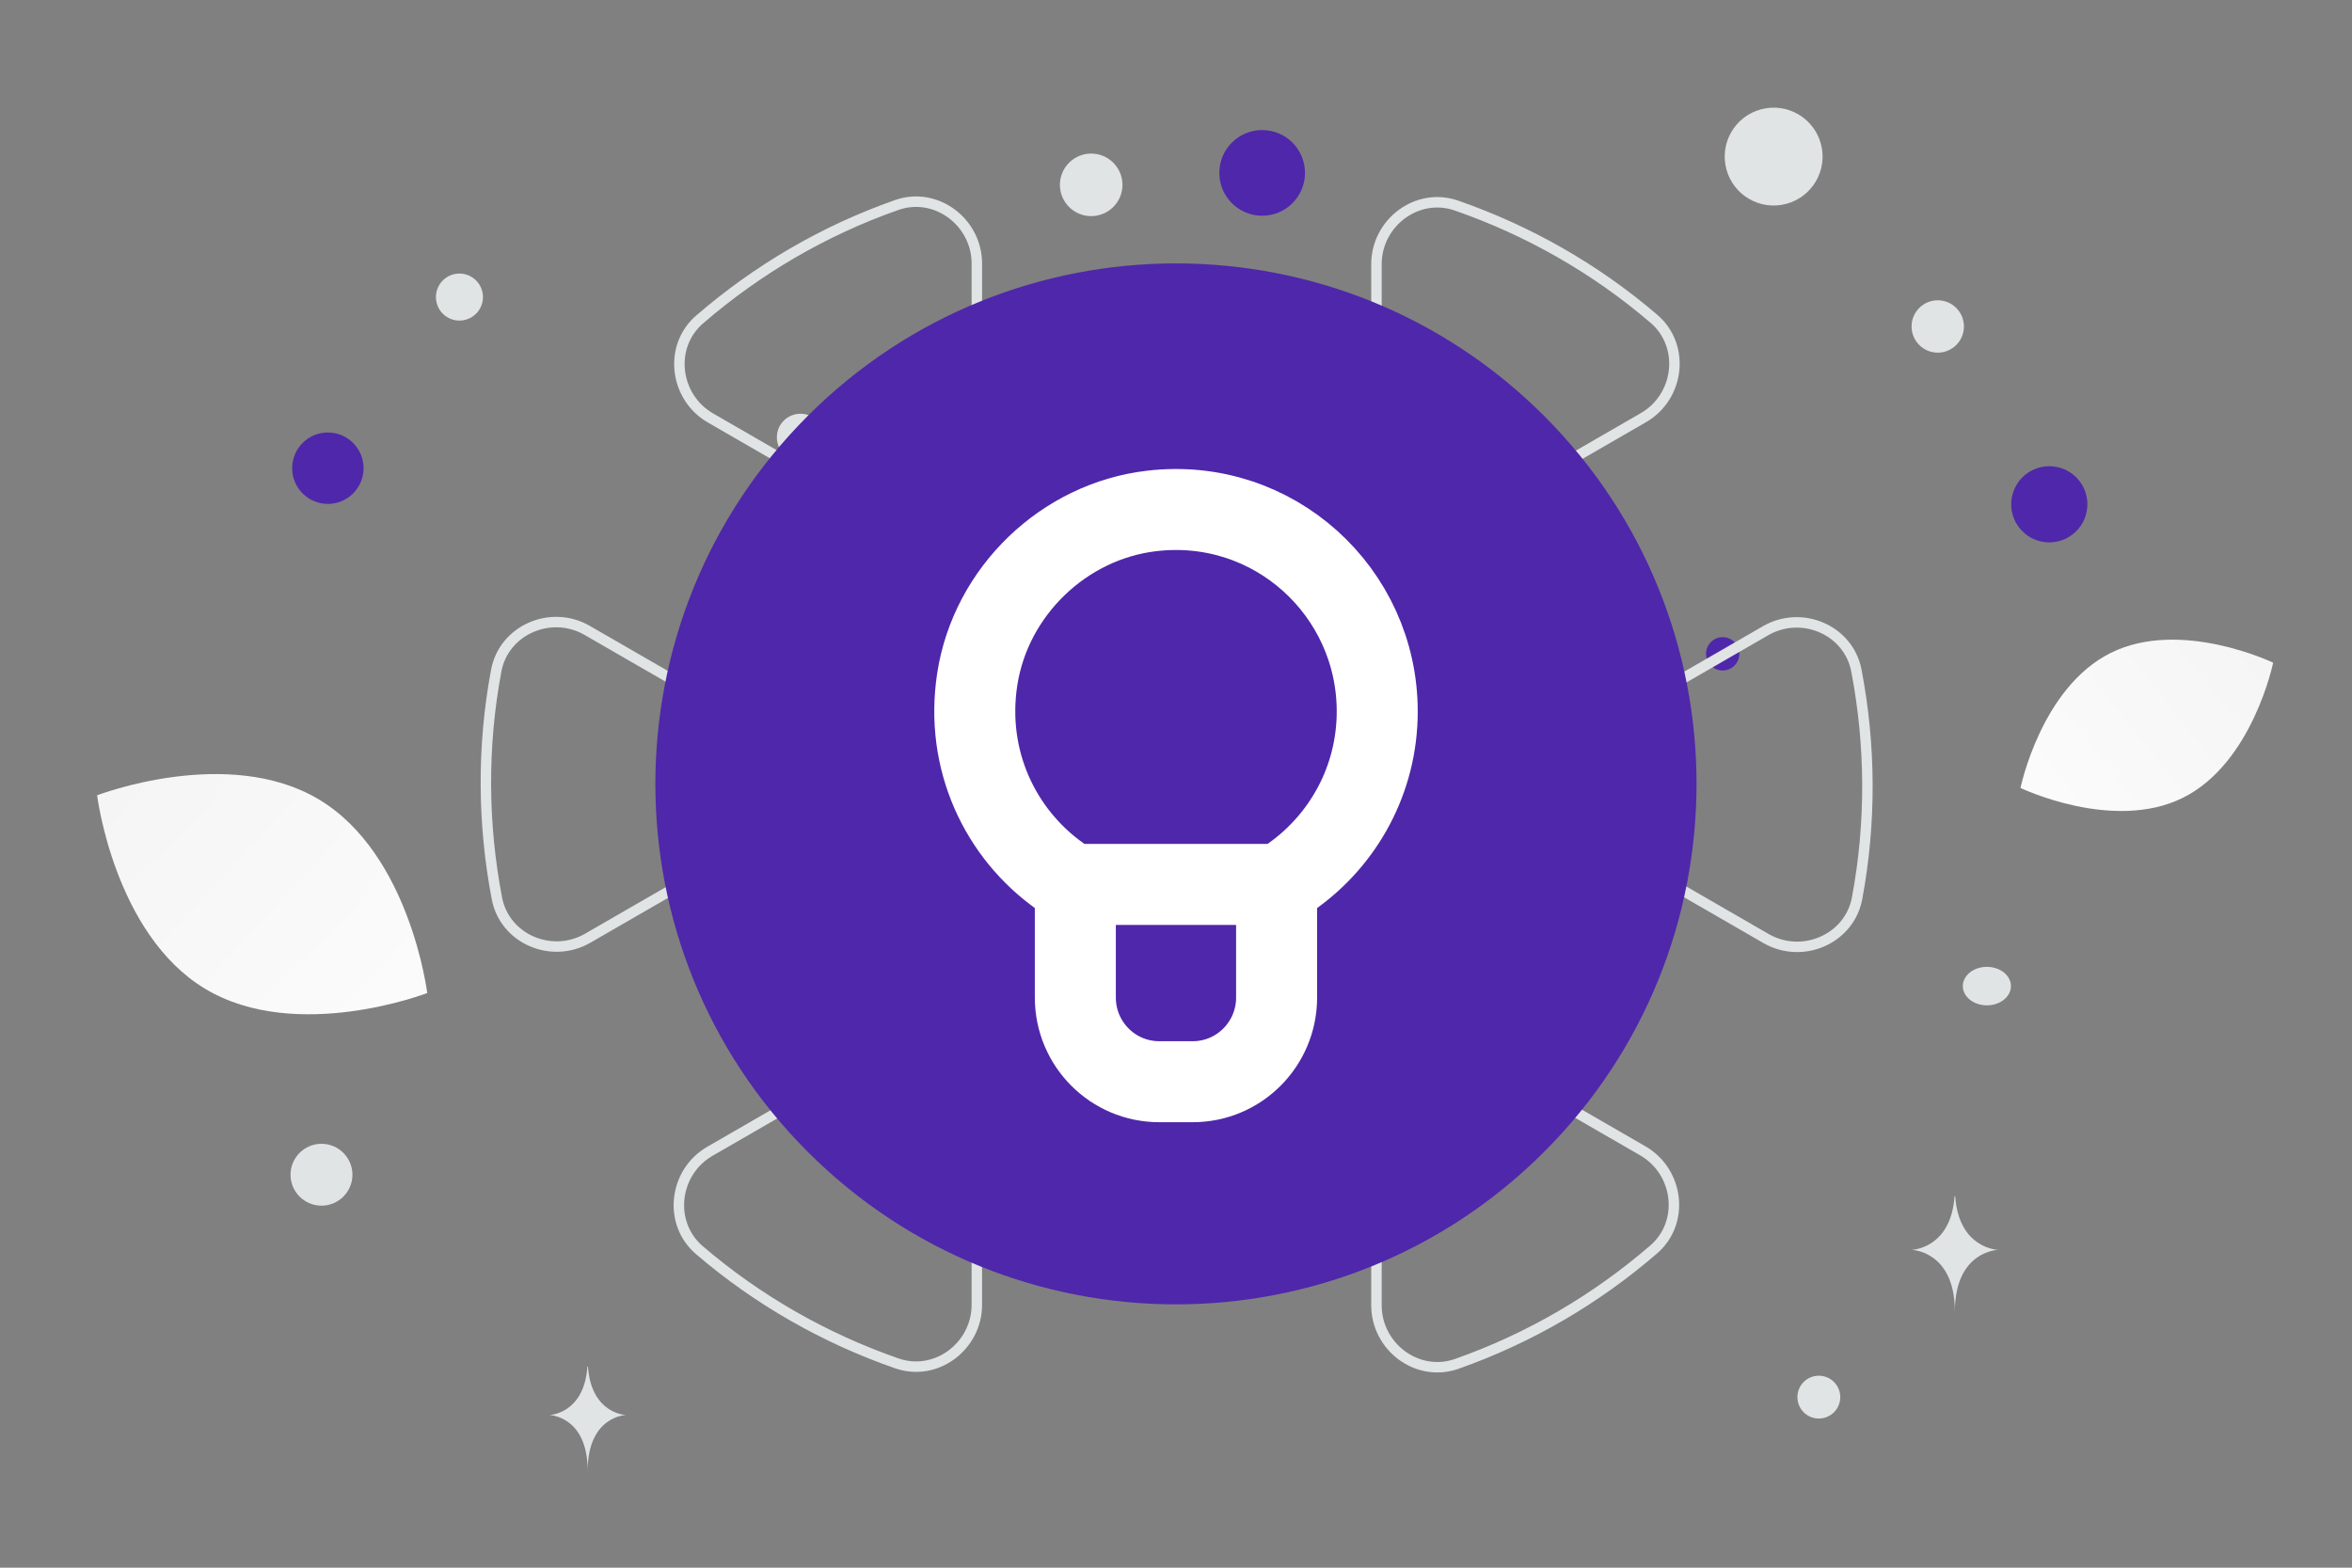 <svg width="900" height="600" viewBox="0 0 900 600" fill="none" xmlns="http://www.w3.org/2000/svg">
<rect x="0" y="0" width="900" height="600" fill="#808080" stroke="none"/>
<g clip-path="url(#clip0_1235_28629)">
<path d="M835.265 305.351C808.576 318.59 773.153 301.567 773.153 301.567C773.153 301.567 781.025 263.086 807.729 249.865C834.418 236.626 869.827 253.631 869.827 253.631C869.827 253.631 861.954 292.112 835.265 305.351Z" fill="url(#paint0_linear_1235_28629)"/>
<path d="M78.575 378.482C113.448 399.383 163.479 380.062 163.479 380.062C163.479 380.062 156.937 326.862 122.043 305.986C87.171 285.085 37.161 304.382 37.161 304.382C37.161 304.382 43.703 357.582 78.575 378.482Z" fill="url(#paint1_linear_1235_28629)"/>
<path d="M784.168 178.436C776.12 178.436 769.595 184.961 769.595 193.009C769.595 201.057 776.12 207.582 784.168 207.582C792.217 207.582 798.741 201.057 798.741 193.009C798.741 184.961 792.217 178.436 784.168 178.436Z" fill="#4F27AA"/>
<path d="M482.97 49.778C473.916 49.778 466.576 57.118 466.576 66.172C466.576 75.227 473.916 82.566 482.97 82.566C492.024 82.566 499.364 75.227 499.364 66.172C499.364 57.118 492.024 49.778 482.97 49.778Z" fill="#4F27AA"/>
<path d="M125.46 192.855C117.915 192.855 111.798 186.739 111.798 179.193C111.798 171.648 117.915 165.531 125.46 165.531C133.005 165.531 139.122 171.648 139.122 179.193C139.122 186.739 133.005 192.855 125.46 192.855Z" fill="#4F27AA"/>
<path d="M659.188 256.611C655.667 256.611 652.812 253.757 652.812 250.235C652.812 246.714 655.667 243.859 659.188 243.859C662.709 243.859 665.564 246.714 665.564 250.235C665.564 253.757 662.709 256.611 659.188 256.611Z" fill="#4F27AA"/>
<path d="M695.983 542.917C691.456 542.917 687.786 539.248 687.786 534.72C687.786 530.193 691.456 526.523 695.983 526.523C700.51 526.523 704.18 530.193 704.18 534.72C704.18 539.248 700.51 542.917 695.983 542.917Z" fill="#E1E4E5"/>
<path d="M123.016 461.446C116.477 461.446 111.176 456.145 111.176 449.606C111.176 443.067 116.477 437.766 123.016 437.766C129.555 437.766 134.856 443.067 134.856 449.606C134.856 456.145 129.555 461.446 123.016 461.446Z" fill="#E1E4E5"/>
<path d="M306.285 176.376C301.308 176.376 297.273 172.341 297.273 167.364C297.273 162.386 301.308 158.352 306.285 158.352C311.262 158.352 315.297 162.386 315.297 167.364C315.297 172.341 311.262 176.376 306.285 176.376Z" fill="#E1E4E5"/>
<path d="M741.487 134.972C735.954 134.972 731.468 130.486 731.468 124.953C731.468 119.419 735.954 114.934 741.487 114.934C747.02 114.934 751.506 119.419 751.506 124.953C751.506 130.486 747.02 134.972 741.487 134.972Z" fill="#E1E4E5"/>
<path d="M184.498 111.373C185.784 116.173 182.935 121.106 178.136 122.392C173.336 123.678 168.403 120.83 167.117 116.03C165.831 111.231 168.679 106.297 173.479 105.011C178.278 103.725 183.212 106.573 184.498 111.373Z" fill="#E1E4E5"/>
<path d="M417.544 82.715C410.934 82.715 405.575 77.357 405.575 70.746C405.575 64.136 410.934 58.777 417.544 58.777C424.154 58.777 429.513 64.136 429.513 70.746C429.513 77.357 424.154 82.715 417.544 82.715Z" fill="#E1E4E5"/>
<path d="M760.288 384.773C755.203 384.773 751.081 381.476 751.081 377.408C751.081 373.34 755.203 370.043 760.288 370.043C765.373 370.043 769.495 373.34 769.495 377.408C769.495 381.476 765.373 384.773 760.288 384.773Z" fill="#E1E4E5"/>
<path d="M696.781 55.085C699.457 65.074 693.53 75.341 683.541 78.017C673.552 80.694 663.285 74.766 660.609 64.777C657.932 54.789 663.86 44.522 673.849 41.845C683.837 39.169 694.104 45.096 696.781 55.085Z" fill="#E1E4E5"/>
<path d="M747.917 457.836H748.157C749.584 478.044 764.612 478.355 764.612 478.355C764.612 478.355 748.04 478.679 748.04 502.029C748.04 478.679 731.468 478.355 731.468 478.355C731.468 478.355 746.49 478.044 747.917 457.836ZM224.772 522.997H224.986C226.251 541.286 239.586 541.568 239.586 541.568C239.586 541.568 224.881 541.86 224.881 562.993C224.881 541.86 210.177 541.568 210.177 541.568C210.177 541.568 223.506 541.286 224.772 522.997Z" fill="#E1E4E5"/>
<path d="M557.441 521.993C585.357 512.155 610.832 497.176 632.785 478.204C644.806 467.827 642.388 448.433 628.653 440.474L561.949 401.968C546.288 392.929 526.707 404.222 526.707 422.324V499.57C526.707 515.513 542.391 527.299 557.441 521.993V521.993ZM343.086 78.477C315.146 88.29 289.672 103.293 267.719 122.264C255.697 132.642 258.116 152.035 271.874 159.971L338.578 198.477C354.215 207.54 373.797 196.223 373.797 178.144V100.898C373.797 84.957 358.113 73.169 343.086 78.477V78.477ZM710.617 343.812C716.064 314.721 715.806 285.161 710.359 256.658C707.377 241.044 689.369 233.437 675.61 241.396L608.906 279.902C593.246 288.941 593.246 311.552 608.906 320.591L675.798 359.214C689.627 367.173 707.682 359.472 710.617 343.812V343.812ZM189.883 256.666C184.436 285.757 184.694 315.317 190.141 343.82C193.123 359.434 211.132 367.041 224.89 359.082L291.594 320.576C307.255 311.537 307.255 288.926 291.594 279.887L224.679 241.264C210.873 233.304 192.818 241.006 189.883 256.666ZM632.902 122.033C610.433 102.756 584.7 88.2 557.3 78.668C542.297 73.456 526.707 85.242 526.707 101.113V178.124C526.707 196.203 546.288 207.52 561.949 198.48L628.841 159.857C642.646 151.898 644.994 132.41 632.902 122.033V122.033ZM267.601 478.446C290.07 497.722 315.803 512.279 343.203 521.812C358.206 527.024 373.796 515.238 373.796 499.366V422.355C373.796 404.276 354.215 392.959 338.554 401.998L271.663 440.621C257.857 448.581 255.509 468.068 267.601 478.446V478.446Z" stroke="#E1E4E5" stroke-width="4" stroke-linecap="round" stroke-linejoin="round"/>
<path fill-rule="evenodd" clip-rule="evenodd" d="M580.645 169.35C652.809 241.514 652.809 358.516 580.645 430.679C508.481 502.844 391.48 502.844 319.316 430.679C247.152 358.515 247.152 241.514 319.316 169.35C391.48 97.186 508.481 97.186 580.645 169.35Z" fill="#4F27AA"/>
<path d="M580.645 169.35C652.809 241.514 652.809 358.516 580.645 430.679C508.481 502.844 391.48 502.844 319.316 430.679C247.152 358.515 247.152 241.514 319.316 169.35C391.48 97.186 508.481 97.186 580.645 169.35" stroke="#4F27AA" stroke-width="28.833" stroke-linecap="round" stroke-linejoin="round"/>
<path d="M491 338.5H409" stroke="white" stroke-width="31" stroke-linecap="round" stroke-linejoin="round"/>
<path d="M405.613 335.358C382.815 319.196 369.158 290.967 373.958 259.891C379.172 226.297 407.053 199.491 440.694 195.549C487.381 190.052 527 226.538 527 272.286C527 298.369 514.085 321.386 494.363 335.38C490.828 337.898 488.494 341.774 488.494 346.132V381.785C488.494 399.568 474.139 414 456.402 414H443.574C425.859 414 411.482 399.59 411.482 381.785V346.198C411.504 341.796 409.169 337.898 405.613 335.358V335.358Z" stroke="white" stroke-width="31" stroke-linecap="round" stroke-linejoin="round"/>
</g>
<defs>
<linearGradient id="paint0_linear_1235_28629" x1="732.776" y1="346.648" x2="952.909" y2="172.522" gradientUnits="userSpaceOnUse">
<stop stop-color="white"/>
<stop offset="1" stop-color="#EEEEEE"/>
</linearGradient>
<linearGradient id="paint1_linear_1235_28629" x1="213.522" y1="445.76" x2="-67.074" y2="185.049" gradientUnits="userSpaceOnUse">
<stop stop-color="white"/>
<stop offset="1" stop-color="#EEEEEE"/>
</linearGradient>
<clipPath id="clip0_1235_28629">
<rect width="900" height="600" fill="white"/>
</clipPath>
</defs>
</svg>
